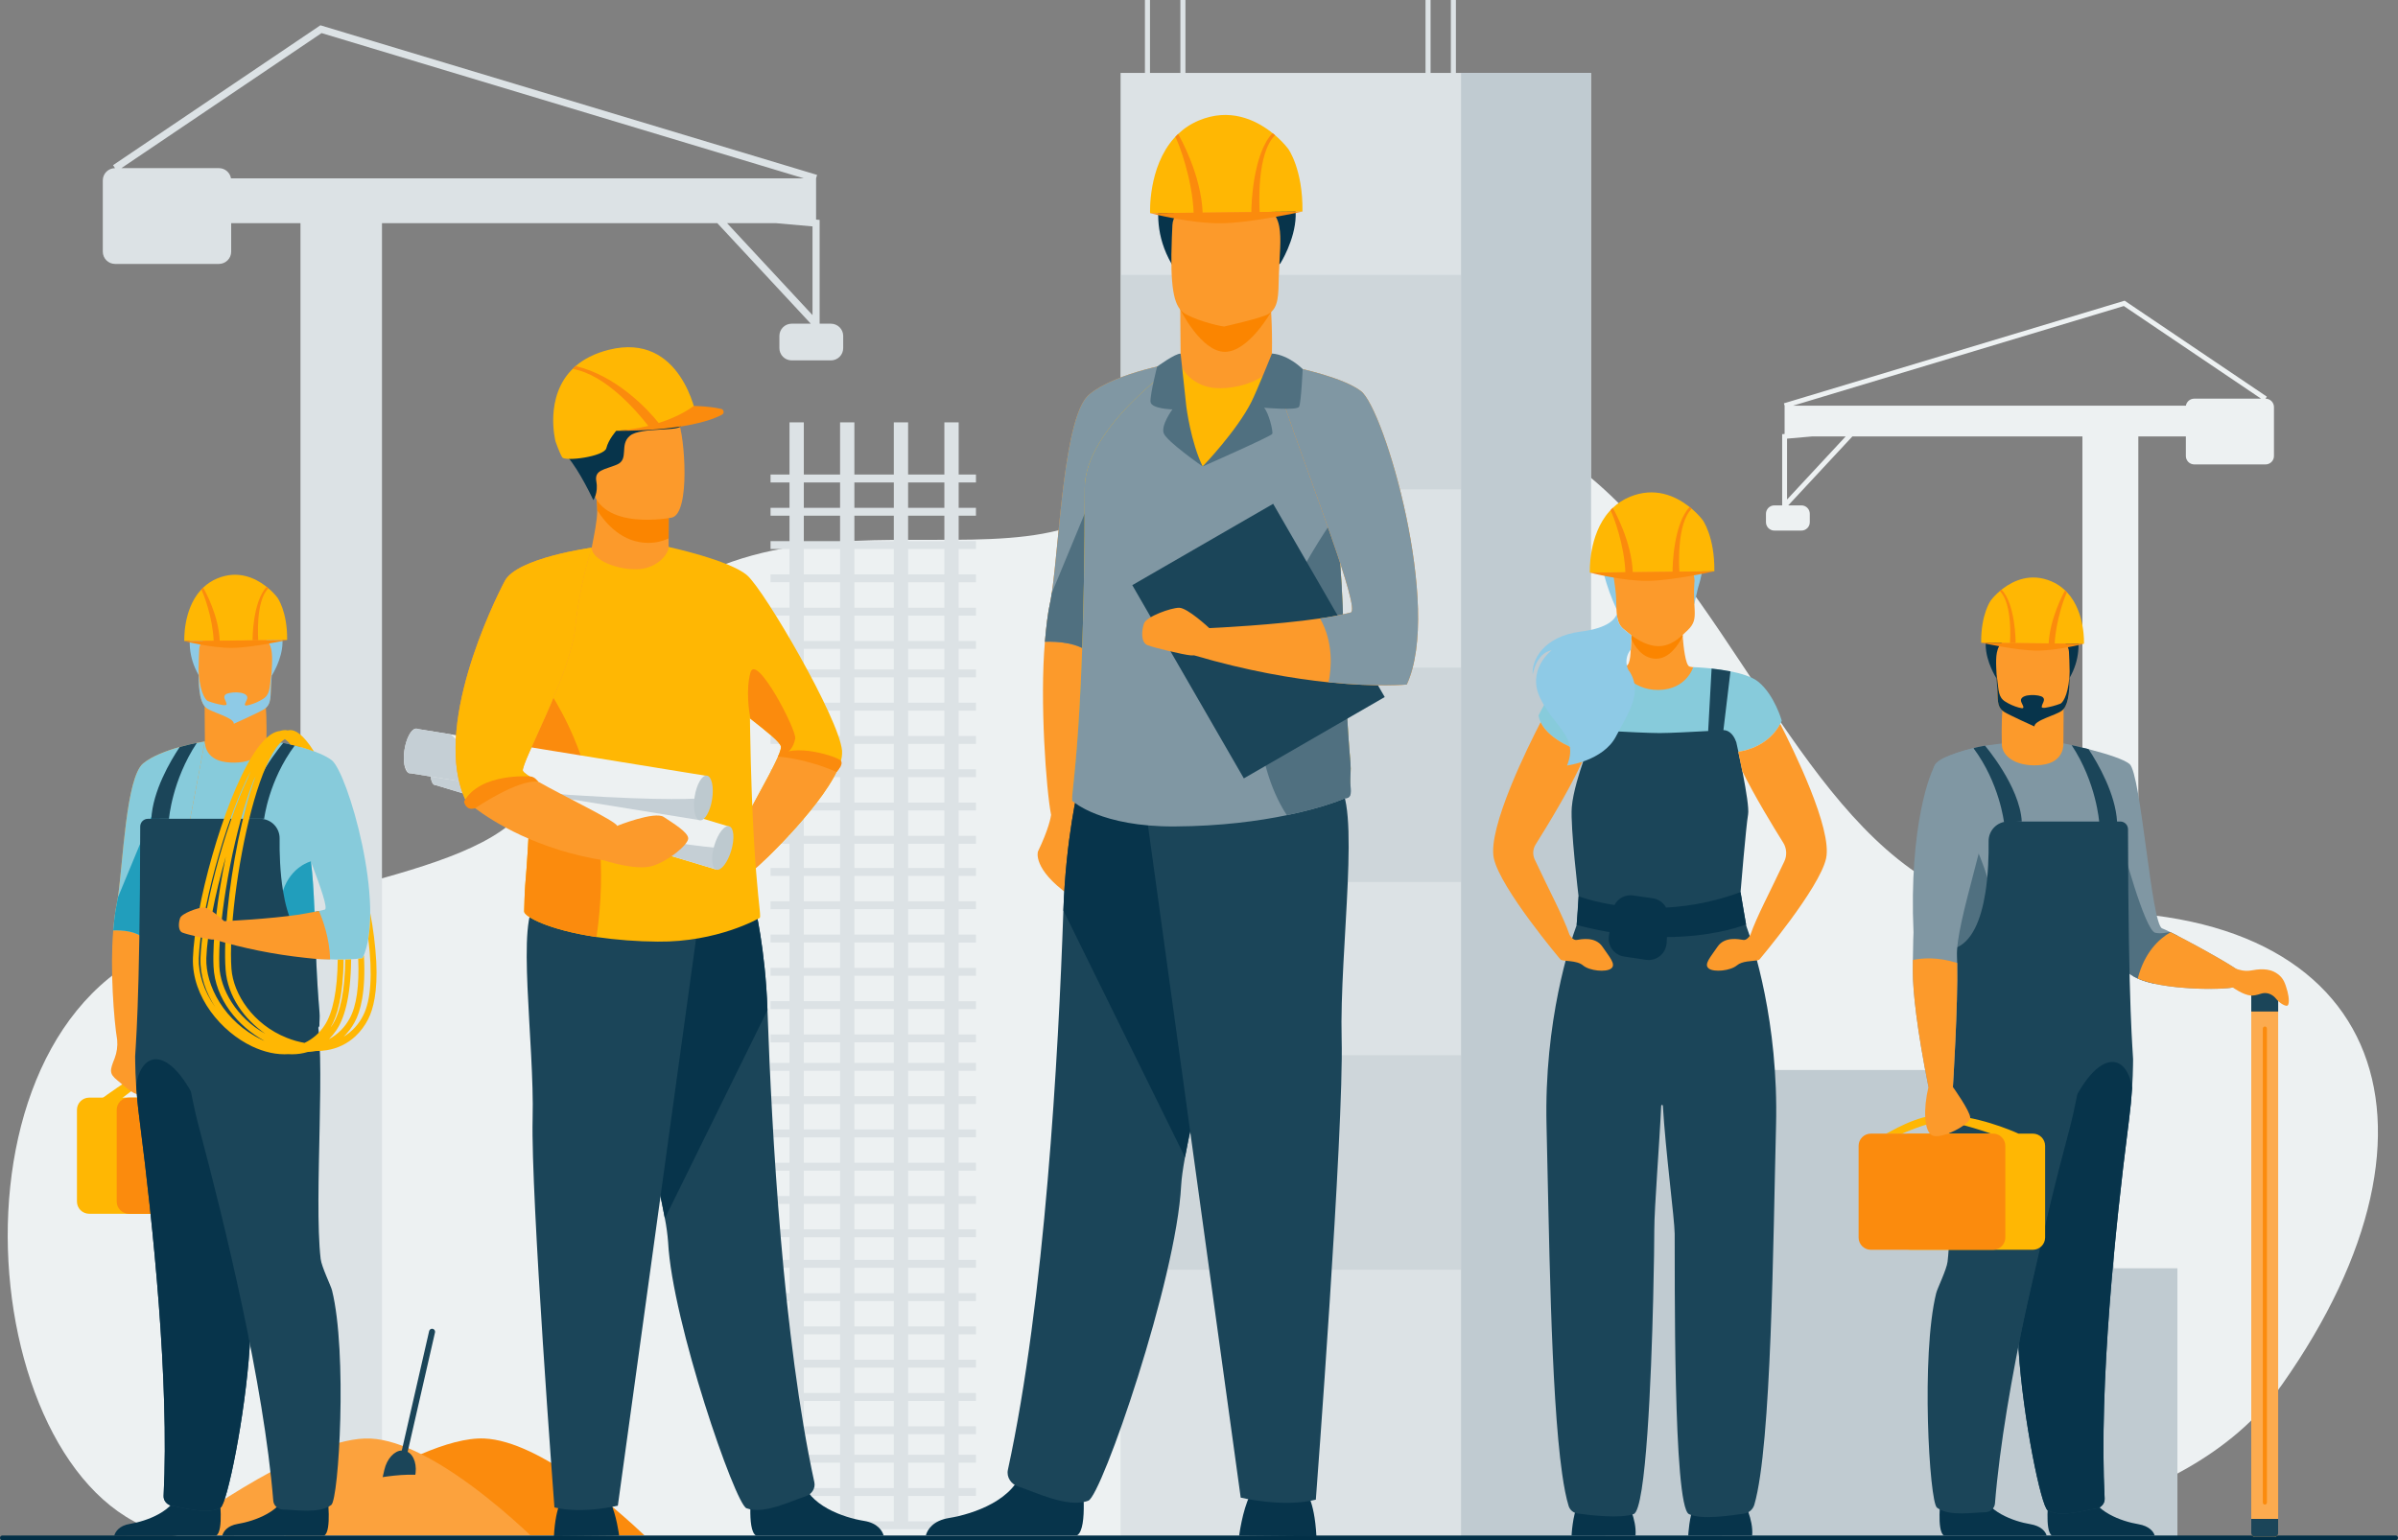 <svg width="772" height="496" viewBox="0 0 772 496" fill="none" xmlns="http://www.w3.org/2000/svg">
<rect x="0" y="0" width="772" height="496" fill="#808080" stroke="none"/>
<g clip-path="url(#clip0_234_20227)">
<path d="M625.622 494.013C625.622 494.013 702.024 492.209 734.671 445.876C793.813 361.966 767.161 288.381 661.867 293.856C544.075 299.984 558.602 39.868 354.642 165.105C310.354 192.3 211.784 135.189 172.405 254.174C163.039 282.47 92.715 284.43 47.264 307.13C-24.029 342.723 -3.908 494.596 63.456 495.197C130.819 495.798 625.622 494.013 625.622 494.013Z" fill="#EDF1F2"/>
<path d="M267.518 104.241H263.872V70.816L262.724 70.714V57.427L263.054 56.33L103.145 8.142L36.389 53.194L37.029 54.147C35.986 54.15 34.986 54.566 34.249 55.304C33.512 56.042 33.096 57.042 33.094 58.086V81.054C33.097 82.097 33.513 83.096 34.25 83.834C34.987 84.572 35.986 84.988 37.029 84.992H70.49C71.533 84.989 72.533 84.573 73.27 83.835C74.008 83.097 74.424 82.097 74.427 81.054V71.859H96.733V494.494H122.974V71.859H230.925L261.02 104.241H254.846C253.802 104.244 252.803 104.66 252.066 105.398C251.329 106.136 250.913 107.136 250.911 108.18V112.115C250.913 113.159 251.327 114.16 252.065 114.899C252.802 115.638 253.802 116.054 254.846 116.057H267.518C268.561 116.054 269.561 115.638 270.299 114.9C271.037 114.162 271.453 113.162 271.456 112.118V108.18C271.453 107.136 271.037 106.136 270.299 105.398C269.561 104.66 268.561 104.244 267.518 104.241ZM103.524 10.656L258.744 57.427H74.367C74.21 56.511 73.735 55.681 73.026 55.081C72.317 54.48 71.418 54.15 70.49 54.147H39.076L103.524 10.656ZM249.691 71.859L261.576 72.912V101.475L234.06 71.859H249.691Z" fill="#DCE2E5"/>
<path d="M207.462 494.424H92.005C97.566 490.32 117.522 476.006 135.59 468.266C143.08 465.064 150.246 462.993 155.93 463.248C173.965 464.066 199.235 486.622 207.462 494.424Z" fill="#FB8B0D"/>
<path d="M170.761 494.424H55.307C63.17 488.619 99.835 462.388 119.238 463.257C124.3 463.486 129.933 465.428 135.599 468.276C150.111 475.57 164.842 488.811 170.761 494.424Z" fill="#FCA23D"/>
<path d="M729.341 128.385L729.78 127.732L683.99 96.83L574.298 129.888L574.527 130.643V139.75L573.739 139.819V162.748H571.229C570.512 162.748 569.824 163.033 569.316 163.54C568.809 164.048 568.524 164.736 568.524 165.454V168.16C568.524 168.877 568.809 169.566 569.316 170.073C569.824 170.581 570.512 170.866 571.229 170.866H579.931C580.648 170.866 581.337 170.581 581.844 170.073C582.351 169.566 582.636 168.877 582.636 168.16V165.454C582.636 164.736 582.351 164.048 581.844 163.54C581.337 163.033 580.648 162.748 579.931 162.748H575.696L596.355 140.54H670.4V430.44H688.402V140.54H703.705V146.854C703.705 147.572 703.99 148.26 704.497 148.768C705.004 149.275 705.692 149.56 706.41 149.56H729.362C730.08 149.56 730.768 149.275 731.275 148.768C731.783 148.26 732.068 147.572 732.068 146.854V131.091C732.068 130.733 731.997 130.38 731.86 130.05C731.722 129.72 731.521 129.421 731.268 129.17C731.014 128.918 730.714 128.719 730.383 128.584C730.052 128.45 729.698 128.382 729.341 128.385ZM683.731 98.552L727.917 128.385H706.374C705.736 128.386 705.12 128.613 704.633 129.025C704.146 129.437 703.821 130.008 703.714 130.636H577.256L683.731 98.552ZM575.314 160.856V141.259L583.466 140.54H594.188L575.314 160.856Z" fill="#EDF1F2"/>
<path d="M512.198 23.485H360.753V494.882H512.198V23.485Z" fill="#DCE2E5"/>
<path opacity="0.5" d="M470.369 88.531H360.753V157.591H470.369V88.531Z" fill="#C0CBD1"/>
<path opacity="0.5" d="M470.369 214.988H360.753V284.048H470.369V214.988Z" fill="#C0CBD1"/>
<path opacity="0.5" d="M470.369 339.816H360.753V408.876H470.369V339.816Z" fill="#C0CBD1"/>
<path d="M700.991 408.431H680.554V344.573H512.198V23.485H470.369V495.149H512.198V494.885H680.554H700.991V408.431Z" fill="#C0CBD1"/>
<path d="M771.243 496H0.757C0.557 496 0.364 495.92 0.222 495.778C0.08 495.636 0 495.443 0 495.242H0C0.001 495.042 0.081 494.849 0.223 494.707C0.365 494.565 0.557 494.485 0.757 494.485H771.243C771.443 494.485 771.635 494.565 771.777 494.707C771.919 494.849 771.999 495.042 772 495.242C772 495.443 771.92 495.636 771.778 495.778C771.636 495.92 771.443 496 771.243 496Z" fill="#023047"/>
<path d="M543.503 494.497C543.503 494.497 543.804 487.972 545.553 484.472C547.303 480.973 561.298 483.378 561.298 483.378C561.298 483.378 564.523 489.217 564.087 494.467L543.503 494.497Z" fill="#07344B"/>
<path d="M505.943 494.497C505.943 494.497 506.243 487.972 507.993 484.472C509.742 480.973 523.737 483.378 523.737 483.378C523.737 483.378 526.962 489.217 526.527 494.467L505.943 494.497Z" fill="#07344B"/>
<path d="M552.572 217.58C550.823 218.849 535 227.108 535 227.108L518.312 215.208C518.312 215.208 523.38 214.471 523.515 214.432C525.018 214.011 524.952 209.97 525.141 205.671C525.171 205.006 525.207 204.339 525.255 203.674L541.595 203.073V203.274C541.595 203.482 541.625 203.698 541.64 203.924L541.673 204.39C541.673 204.552 541.697 204.712 541.709 204.88C542.01 208.659 542.635 213.999 543.84 214.622C544.541 214.976 549.194 214.928 552.572 217.58Z" fill="#FC9A2B"/>
<path d="M541.724 204.889C540.374 207.595 537.375 212.282 532.923 212.126C528.673 211.976 526.25 208.112 525.141 205.671C525.171 205.006 525.207 204.339 525.255 203.674L541.595 203.073V203.274L541.64 203.924L541.673 204.39C541.697 204.561 541.712 204.721 541.724 204.889Z" fill="#FB8500"/>
<path d="M523.313 167.237C523.313 167.237 531.195 159.386 540.492 167.393C540.492 167.393 534.964 166.247 523.313 167.237Z" fill="#1B4559"/>
<path d="M520.389 196.112C518.717 192.504 517.366 188.755 516.352 184.91C515.252 180.613 516.259 164.302 532.653 165.411C535.952 165.62 539.163 166.566 542.049 168.181C545.749 170.285 551.216 175.051 546.591 189.564L545.472 194.435L520.389 196.112Z" fill="#8ECAE6"/>
<path d="M543.32 202.95C539.088 206.997 533.831 212.391 522.499 202.417C520.284 200.466 520.434 197.465 520.305 193.157C520.148 188.046 518.922 184.934 519.49 181.993C520.166 178.475 523.175 176.882 529.409 176.344C540.867 175.348 546.66 177.931 545.89 183.62C544.18 196.335 547.625 198.846 543.32 202.95Z" fill="#FC9A2B"/>
<path d="M533.984 176.148C533.984 176.148 540.774 176.004 542.325 178.277C543.876 180.55 544.093 183.088 544.874 184.369C545.347 185.189 545.573 186.129 545.526 187.075L547.029 176.933L537.835 175.105L533.984 176.148Z" fill="#8ECAE6"/>
<path d="M573.601 232.087C573.601 232.087 570.7 240.638 558.938 242.205C558.62 242.247 558.292 242.283 557.961 242.316H510.07L509.811 242.238C507.954 241.636 496.51 237.728 495.308 230.392C495.308 230.392 501.32 218.034 505.916 216.501C507.594 216.002 509.315 215.654 511.056 215.463C513.048 215.208 515.144 215.037 516.902 214.925C519.307 214.775 521.11 214.736 521.11 214.736C521.11 214.736 524.84 222.301 533.915 222.186C542.989 222.072 545.097 214.847 545.097 214.847C545.097 214.847 547.645 214.919 551.03 215.286C552.897 215.488 555.016 215.776 557.105 216.188C560.646 216.892 564.093 217.956 566.062 219.556C571.304 223.828 573.601 232.087 573.601 232.087Z" fill="#87CBDB"/>
<path d="M562.206 298.222C561.698 295.389 560.937 291.078 560.345 287.287C560.345 287.235 562.119 265.879 562.774 262.274C563.429 258.669 558.971 239.03 558.971 239.03C557.934 236.023 556.176 235.121 554.829 235.121L557.096 216.212C554.992 215.794 552.888 215.505 551.021 215.31L549.936 235.127L549.918 235.413C547.435 235.551 544.339 235.713 541.457 235.846C538.574 235.978 535.902 236.071 534.258 236.071C530.915 236.071 523.247 235.689 518.152 235.41L518.131 235.127L516.902 214.949C515.144 215.06 513.049 215.232 511.056 215.487L513.22 235.127C511.795 235.127 510.154 237.662 509.913 239.069L509.691 245.211C508.615 248.305 506.385 255.175 506.009 259.998C505.519 266.375 508.182 288.561 508.2 288.709C508.104 291.355 507.9 294.722 507.554 298.002C505.552 303.414 497.034 328.649 497.887 362.564C498.696 394.227 499.177 448.326 502.907 474.593C503.508 478.856 504.202 482.386 504.996 484.966C505.193 485.603 505.569 486.17 506.078 486.601C506.587 487.032 507.209 487.309 507.87 487.398C512.144 487.999 521.786 489.085 525.934 487.575C527.921 486.851 529.346 475.81 530.353 461.574C531.318 447.929 531.898 431.345 532.22 418.106C532.478 407.556 532.577 399.131 532.577 396.013C532.577 388.96 534.243 368.262 534.796 356.088C534.796 356.016 534.824 355.947 534.875 355.897C534.926 355.846 534.994 355.817 535.066 355.817C535.138 355.817 535.207 355.846 535.257 355.897C535.308 355.947 535.337 356.016 535.337 356.088C536.172 370.541 539.091 392.469 539.139 397.33C539.247 409.144 538.559 485.035 543.72 487.584C547.667 489.533 556.967 488.059 561.409 487.458C562.195 487.352 562.933 487.019 563.532 486.501C564.132 485.982 564.569 485.301 564.788 484.539C570.339 465.443 570.832 399.089 571.767 362.573C572.642 329.106 564.358 304.115 562.206 298.222Z" fill="#1B4559"/>
<path d="M518.708 311.878C517.07 313.192 511.711 312.642 509.637 310.895C507.563 309.148 503.403 309.692 502.423 309.034C502.354 308.989 483.011 286.06 480.916 276.414C478.812 266.679 492.188 239.886 495.975 232.583C498.78 238.509 508.122 241.708 509.802 242.238L510.058 242.316H510.575C507.425 250.84 497.998 266.186 494.367 271.968C493.923 272.676 493.663 273.484 493.61 274.318C493.558 275.153 493.715 275.987 494.067 276.745C498.732 286.751 503.295 295.191 505.29 301.036C505.687 301.685 506.541 302.84 507.572 302.69C508.994 302.47 513.584 301.487 515.883 304.875C518.182 308.264 520.35 310.567 518.708 311.878Z" fill="#FC9A2B"/>
<path d="M548.151 167.471C547.108 166.142 545.93 164.925 544.634 163.842C544.276 163.541 543.891 163.22 543.479 162.91C539.328 159.75 532.683 156.665 524.669 160.009C522.642 160.847 520.786 162.052 519.195 163.562C518.841 163.899 518.504 164.242 518.188 164.6C511.239 172.309 511.828 184.399 511.828 184.399L551.914 183.972C552.043 172.778 548.151 167.471 548.151 167.471Z" fill="#FFB703"/>
<path d="M540.654 184.092C540.54 182.405 539.773 168.571 544.634 163.839C544.416 163.638 544.188 163.448 543.951 163.271C538.769 168.71 538.436 182.333 538.457 184.113L525.643 184.251C525.264 174.431 519.845 164.654 519.195 163.562C518.935 163.801 518.689 164.054 518.456 164.32C519.397 165.977 522.935 175.445 523.265 184.275L511.822 184.399C511.822 184.399 522.499 187.159 530.539 187.059C538.58 186.96 551.908 183.972 551.908 183.972L540.654 184.092Z" fill="#FB8B0D"/>
<path d="M520.226 237.175C516.123 245.049 504.479 246.525 504.479 246.525C508.251 237.337 500.652 234.442 495.951 225.034C491.25 215.626 499.558 209.399 499.558 209.399C494.418 210.385 493.435 217.273 493.435 217.273C493 212.682 496.826 204.919 508.964 203.386C517.852 202.264 519.995 199.267 520.506 197.742C520.707 199.721 521.185 201.269 522.514 202.436C523.452 203.265 524.353 203.981 525.219 204.609C525.201 204.967 525.183 205.325 525.168 205.68C525.114 206.882 525.081 208.085 525.027 209.174C524.425 209.877 523.997 210.711 523.776 211.61C523.555 212.508 523.546 213.446 523.752 214.348C523.842 214.792 523.983 215.224 524.173 215.635C525.327 217.166 526.053 218.977 526.277 220.881C526.833 226.077 523.313 231.269 520.226 237.175Z" fill="#8ECAE6"/>
<path d="M562.116 297.708L560.342 287.29C552.647 290.151 544.563 291.83 536.365 292.269C535.935 291.473 535.326 290.788 534.584 290.271C533.843 289.753 532.991 289.415 532.096 289.286L525.736 288.366C524.543 288.194 523.326 288.397 522.255 288.949C521.183 289.501 520.31 290.373 519.758 291.445C513.65 290.501 509.538 289.115 508.218 288.637V288.694L507.584 297.84V297.864C511.257 298.841 514.783 299.602 518.149 300.179L517.963 301.451C517.738 302.971 518.125 304.517 519.039 305.752C519.953 306.986 521.32 307.808 522.839 308.036L529.887 309.091C530.682 309.21 531.493 309.163 532.269 308.953C533.044 308.742 533.768 308.372 534.393 307.867C535.018 307.362 535.531 306.732 535.9 306.018C536.269 305.304 536.486 304.52 536.536 303.718L536.656 301.758C550.092 301.688 559.023 298.862 562.116 297.708Z" fill="#07344B"/>
<path d="M587.887 276.415C585.783 286.06 566.45 308.989 566.384 309.034C566.148 309.164 565.89 309.249 565.623 309.283H565.59C563.991 309.56 560.874 309.443 559.167 310.889C557.09 312.636 551.73 313.186 550.089 311.872C548.448 310.558 550.636 308.264 552.933 304.87C555.229 301.475 559.822 302.464 561.241 302.684C562.089 302.813 562.819 302.052 563.27 301.415C563.278 301.402 563.287 301.39 563.297 301.379C563.381 301.256 563.459 301.135 563.522 301.03C565.476 295.317 569.883 287.121 574.436 277.407C574.887 276.45 575.09 275.396 575.027 274.341C574.964 273.285 574.637 272.263 574.076 271.366C571.034 266.505 564.86 256.408 560.889 248.308C560.426 245.966 559.963 243.762 559.606 242.097C568.323 240.692 571.93 235.383 573.111 233.119C577.235 241.134 589.955 266.905 587.887 276.415Z" fill="#FC9A2B"/>
<path d="M718.809 318C715.884 318.676 702.665 318.839 693.38 316.752C691.611 316.381 689.882 315.841 688.216 315.14C686.466 314.368 685.147 313.436 684.476 312.314C683.424 310.567 681.507 304.581 679.249 296.731C673.033 275.11 664.286 239.385 664.286 239.385C664.286 239.385 681.852 242.971 685.571 246.032C689.289 249.093 692.571 297.657 696.067 298.971C696.581 299.163 697.471 299.572 698.61 300.131C698.667 300.158 698.721 300.188 698.778 300.212C699.457 300.549 700.221 300.937 701.048 301.361C708.301 305.089 720.303 311.806 721.547 313.3C723.182 315.267 723.074 317.017 718.809 318Z" fill="#8097A3"/>
<path d="M685.105 267.034C685.102 266.201 685.025 265.37 684.873 264.55C682.613 252.118 664.638 239.385 664.283 239.385V239.631C664.283 241.531 661.278 245.043 656.676 245.344C651.205 245.702 644.451 242.581 644.451 239.427C644.418 239.427 641.376 239.839 640.348 239.953C635.963 240.452 627.21 242.821 623.461 245.665C619.893 248.371 624.934 265.347 628.051 277.377C629.374 282.464 630.348 286.664 630.188 288.525C630.11 289.427 629.287 301.782 628.565 312.952C627.964 322.164 627.417 330.577 627.399 331.103C627.36 332.149 632.563 335.814 641.298 338.583C643.569 339.304 645.877 339.906 648.211 340.387C653.171 341.405 658.222 341.909 663.285 341.891C665.089 341.891 666.799 341.791 668.413 341.632C680.903 340.396 685.177 326.172 685.105 267.034Z" fill="#8097A3"/>
<path d="M644.448 239.288C644.343 234.46 644.421 228.696 645.073 223.825L664.343 226.973C664.343 226.973 664.361 232.857 664.277 239.384C664.277 239.384 664.803 245.44 657.346 246.324C649.888 247.208 644.253 243.964 644.448 239.288Z" fill="#FC9A2B"/>
<path d="M660.574 494.5C658.151 492.996 659.573 481.953 659.573 481.953C659.573 481.953 670.923 472.933 672.45 479.881C673.977 486.83 683.163 489.966 688.381 490.831C691.988 491.433 693.326 493.3 693.665 494.485L660.574 494.5Z" fill="#07344B"/>
<path d="M642.921 304.44C642.921 322.921 633.967 317.942 628.562 312.951C629.29 301.782 629.801 262.22 629.801 262.22C629.801 262.22 642.921 277.969 642.921 304.44Z" fill="#507080"/>
<path d="M701.045 301.361C700.687 303.955 696.593 311.502 693.38 316.752C691.611 316.381 689.882 315.841 688.216 315.14C686.466 314.368 685.147 313.435 684.476 312.314C683.424 310.567 681.507 304.581 679.249 296.73C680.918 287.073 682.508 277.533 682.508 277.533L682.998 271.135C682.998 271.628 690.488 299.737 693.879 300.393C695.923 300.789 697.374 300.308 698.607 300.131C698.664 300.158 698.718 300.188 698.775 300.212C699.455 300.549 700.218 300.937 701.045 301.361Z" fill="#507080"/>
<path d="M625.812 494.5C623.392 492.996 624.814 481.953 624.814 481.953C624.814 481.953 636.161 472.933 637.691 479.881C639.221 486.83 648.401 489.966 653.622 490.831C657.229 491.433 658.545 493.3 658.885 494.485L625.812 494.5Z" fill="#07344B"/>
<path d="M642.617 218.266C642.617 218.266 629.756 197.98 654.454 196.636C654.454 196.636 663.718 197.727 665.816 195.628C665.816 195.628 673 206.555 666.291 218.266C659.582 229.977 642.617 218.266 642.617 218.266Z" fill="#07344B"/>
<path d="M663.775 228.852C661.903 230.325 656.414 231.79 654.827 231.961C654.827 231.961 646.687 230.157 645.208 229.255C642.915 227.866 643.062 225.046 642.945 221.137C642.804 216.507 642.344 212.872 642.855 210.205C643.456 207.012 645.491 205.196 651.157 204.703C661.554 203.801 665.885 206.404 666.069 209.892C666.114 210.827 666.159 211.72 666.189 212.568C666.604 223.446 665.747 227.304 663.775 228.852Z" fill="#FC9A2B"/>
<path d="M666.282 216.134C666.183 222.448 664.479 226.164 663.252 226.636C661.694 227.218 660.084 227.648 658.443 227.923C657.857 227.992 657.295 227.974 657.301 227.641C657.322 226.648 658.648 225.422 657.662 224.544C656.628 223.621 651.073 223.308 650.625 225.322C650.409 226.306 652.2 228.028 650.971 228.08C650.598 228.013 650.234 227.944 649.886 227.851C648.375 227.433 646.933 226.797 645.605 225.963C643.315 224.574 643.465 222.445 642.957 218.563C642.63 216.056 642.63 217.415 642.957 221.14C643.3 225.049 642.63 227.538 645.221 229.258C646.66 230.211 654.959 233.943 654.959 233.943C654.839 231.967 661.918 230.334 663.788 228.858C665.516 227.487 666.39 224.324 666.282 216.134Z" fill="#07344B"/>
<path d="M627.399 331.103C627.36 332.149 632.56 335.814 641.298 338.583C642.001 338.81 642.728 339.026 643.477 339.233C643.482 339.233 643.487 339.236 643.49 339.24C643.493 339.244 643.495 339.249 643.495 339.254C644.31 348.818 646.516 362.33 648.506 375.367C649.023 378.746 649.522 382.096 649.979 385.334C651.181 393.903 652.101 401.714 652.2 407.334V407.394C652.242 409.973 650.069 416.414 649.904 417.893C649.804 418.795 649.72 419.763 649.663 420.77C649.449 425.391 649.51 430.021 649.846 434.634C651.271 456.802 657.127 485.167 659.219 486.373C663.37 488.778 670.941 486.373 674.771 485.807C676.361 485.573 677.632 484.217 677.551 482.611C675.675 445.822 681.065 394.585 685.093 363.088C685.199 362.27 685.299 361.468 685.393 360.682C685.874 356.969 686.193 353.499 686.394 350.372C686.578 347.63 686.665 345.141 686.695 342.982C686.695 342.308 686.713 341.665 686.716 341.058C686.716 339.085 685.156 326.178 685.084 267.04C685.082 266.381 684.82 265.75 684.355 265.284C683.89 264.818 683.259 264.556 682.601 264.553H646.465C645.636 264.554 644.815 264.72 644.051 265.04C643.286 265.361 642.593 265.83 642.01 266.42C641.428 267.01 640.969 267.71 640.659 268.479C640.348 269.248 640.194 270.071 640.204 270.9C640.261 275.41 640.099 281.724 639.119 287.738C637.784 295.949 634.926 303.619 629.028 305.477C629.004 305.537 628.842 305.895 628.583 306.493C628.529 307.978 628.467 309.491 628.397 311.03C628.397 311.331 628.37 311.65 628.355 311.962C628.355 312.146 628.337 312.326 628.328 312.509C628.328 312.81 628.298 313.138 628.283 313.454C628.259 313.971 628.232 314.494 628.205 315.02C628.18 315.435 628.156 315.847 628.135 316.265C628.09 317.065 628.042 317.876 627.991 318.691C627.976 318.956 627.961 319.214 627.94 319.479C627.871 320.537 627.799 321.611 627.718 322.69C627.694 323.021 627.67 323.351 627.642 323.688C627.642 323.848 627.618 324.007 627.606 324.169C627.573 324.593 627.54 325.017 627.504 325.441C627.468 325.865 627.429 326.343 627.39 326.8C627.228 328.457 627.441 329.939 627.399 331.103Z" fill="#1B4559"/>
<path d="M649.858 434.637C651.283 456.805 657.138 485.17 659.231 486.376C663.382 488.781 670.953 486.376 674.783 485.81C676.373 485.576 677.644 484.22 677.563 482.614C675.687 445.825 681.077 394.588 685.105 363.091C685.211 362.273 685.311 361.471 685.405 360.685C685.886 356.972 686.205 353.502 686.406 350.375C684.488 337.889 673.677 337.218 663.863 363.051C665.086 371.623 649.522 429.559 649.858 434.637Z" fill="#07344B"/>
<path d="M626.993 406.293C626.693 408.858 623.687 414.949 623.338 416.402C618.381 436.342 621.12 483.622 623.576 485.513C627.378 488.438 635.187 487.049 639.068 486.995C640.676 486.974 642.115 485.792 642.245 484.196C645.293 446.522 657.923 394.781 666.045 364.344C670.133 349.01 670.713 337.738 670.713 337.738C670.713 337.738 632.752 314.476 628.649 327.185C625.015 338.43 629.281 386.618 626.993 406.293Z" fill="#1B4559"/>
<path d="M665.654 190.965C665.393 190.665 665.116 190.385 664.821 190.108C663.512 188.859 661.984 187.862 660.313 187.168C653.7 184.405 648.205 186.954 644.773 189.573C644.436 189.829 644.117 190.087 643.823 190.34C642.751 191.238 641.777 192.245 640.916 193.346C640.916 193.346 637.7 197.733 637.808 206.979L670.899 207.318C670.899 207.318 671.392 197.333 665.654 190.965Z" fill="#FFB703"/>
<path d="M647.087 207.06L648.891 207.081C648.93 206.555 648.84 194.534 644.358 189.868C644.162 190.012 643.974 190.166 643.796 190.331C648.055 194.441 647.096 206.936 647.087 207.06Z" fill="#FB8B0D"/>
<path d="M661.476 207.219C661.855 199.859 664.671 192.126 665.432 190.752C665.245 190.525 665.044 190.31 664.83 190.108C664.304 191.01 659.985 199.023 659.528 207.198L637.805 206.964C637.805 206.964 648.812 209.435 655.455 209.516C662.098 209.598 670.917 207.319 670.917 207.319L661.476 207.219Z" fill="#FB8B0D"/>
<path d="M639.037 240.139C639.037 240.139 650.225 253.176 650.88 264.55L645.169 264.851C645.169 264.851 643.736 252.184 635.316 240.918C635.316 240.918 636.633 240.599 637.069 240.512C637.676 240.395 639.037 240.139 639.037 240.139Z" fill="#1B4559"/>
<path d="M666.938 239.959C674.951 252.091 675.811 264.797 675.811 264.797L681.564 264.698C681.089 255.756 675.474 245.921 672.375 241.246C672.375 241.261 668.392 240.253 666.938 239.959Z" fill="#1B4559"/>
<path d="M654.442 365.066H649.825C647.676 364.092 636.11 359.08 624.991 359.02C616.969 358.974 607.828 364.97 607.278 365.033C605.883 365.198 611.925 365.252 611.925 365.252C611.925 365.252 620.979 361.244 625.045 361.151C628.923 361.061 637.532 363.881 640.976 365.06H615.084C614.041 365.063 613.042 365.479 612.304 366.217C611.567 366.955 611.152 367.955 611.149 368.999V398.53C611.153 399.573 611.568 400.572 612.305 401.31C613.043 402.047 614.042 402.463 615.084 402.466H654.46C655.503 402.463 656.503 402.048 657.241 401.311C657.979 400.573 658.395 399.573 658.398 398.53V368.999C658.394 367.953 657.975 366.951 657.234 366.214C656.492 365.476 655.488 365.064 654.442 365.066Z" fill="#FFB703"/>
<path d="M641.65 365.066H602.288C600.114 365.066 598.351 366.829 598.351 369.005V398.533C598.351 400.708 600.114 402.472 602.288 402.472H641.65C643.824 402.472 645.587 400.708 645.587 398.533V369.005C645.587 366.829 643.824 365.066 641.65 365.066Z" fill="#FB8B0D"/>
<path d="M630.089 310.119C630.372 323.469 628.71 350.051 628.71 350.051H620.837C617.119 331.346 615.806 319.314 615.806 312.75C615.806 311.457 615.806 310.255 615.824 309.142C615.872 303.538 616.025 300.281 616.025 300.281C614.546 266.324 621.327 248.167 623.458 245.665C625.589 243.164 635.331 240.918 635.331 240.918C635.331 240.918 638.551 250.299 639.861 257.845C641.172 265.392 629.542 297.103 630.02 307.939C630.05 308.616 630.074 309.347 630.089 310.119Z" fill="#8097A3"/>
<path d="M732.272 319.205H725.906C725.601 319.207 725.309 319.329 725.093 319.546C724.878 319.762 724.757 320.055 724.757 320.36V493.784C724.758 494.089 724.879 494.381 725.095 494.596C725.31 494.812 725.601 494.934 725.906 494.936H732.272C732.577 494.935 732.869 494.813 733.084 494.597C733.299 494.381 733.42 494.089 733.42 493.784V320.36C733.42 320.055 733.299 319.762 733.084 319.546C732.869 319.329 732.577 319.207 732.272 319.205Z" fill="#FCAB4F"/>
<path d="M732.272 319.205H725.906C725.601 319.207 725.309 319.329 725.093 319.546C724.878 319.762 724.757 320.055 724.757 320.36V325.733H733.42V320.36C733.42 320.055 733.299 319.762 733.084 319.546C732.869 319.329 732.577 319.207 732.272 319.205Z" fill="#1B4559"/>
<path d="M724.757 493.784C724.758 494.089 724.879 494.381 725.095 494.597C725.31 494.812 725.601 494.934 725.906 494.936H732.272C732.577 494.935 732.869 494.813 733.084 494.597C733.299 494.382 733.42 494.089 733.42 493.784V489.148H724.757V493.784Z" fill="#1B4559"/>
<path d="M729.143 330.571C728.969 330.571 728.803 330.641 728.681 330.763C728.558 330.886 728.489 331.052 728.488 331.226V483.877C728.488 484.051 728.557 484.218 728.68 484.341C728.803 484.464 728.969 484.533 729.143 484.533C729.317 484.533 729.484 484.464 729.606 484.341C729.729 484.218 729.798 484.051 729.798 483.877V331.226C729.797 331.052 729.728 330.886 729.606 330.763C729.483 330.641 729.317 330.571 729.143 330.571Z" fill="#FB8B0D"/>
<path d="M628.71 350.051C628.71 350.051 630.372 323.469 630.089 310.119C623.795 308.09 618.718 308.535 615.824 309.142C615.824 310.254 615.806 311.457 615.806 312.75C615.806 319.314 617.119 331.346 620.837 350.051C619.196 356.939 619.304 364.377 622.148 365.685C624.991 366.993 634.394 362.077 634.285 359.888C634.177 357.7 628.71 350.051 628.71 350.051Z" fill="#FC9A2B"/>
<path d="M736.426 319.307C735.657 316.493 735.089 314.933 733.15 313.568C730.336 311.58 726.994 312.119 724.502 312.554C722.599 312.888 720.594 312.254 719.768 311.929C715.358 308.989 704.285 302.909 698.772 300.203C695.009 302.386 690.386 306.704 688.213 315.131C696.698 318.874 715.265 318.808 718.806 317.991C718.806 317.991 722.082 320.372 724.571 320.591C725.515 320.672 726.705 320.399 727.814 320.026C729.567 319.425 731.442 320.026 732.702 321.581C733.904 323.084 735.491 323.899 736.15 323.899C737.166 323.908 736.91 321.087 736.426 319.307Z" fill="#FC9A2B"/>
<path d="M68.073 353.475H28.712C26.537 353.475 24.774 355.239 24.774 357.414V386.942C24.774 389.118 26.537 390.881 28.712 390.881H68.073C70.248 390.881 72.01 389.118 72.01 386.942V357.414C72.01 355.239 70.248 353.475 68.073 353.475Z" fill="#FFB703"/>
<path d="M80.869 353.475H41.507C39.333 353.475 37.57 355.239 37.57 357.414V386.942C37.57 389.118 39.333 390.881 41.507 390.881H80.869C83.043 390.881 84.806 389.118 84.806 386.942V357.414C84.806 355.239 83.043 353.475 80.869 353.475Z" fill="#FB8B0D"/>
<path d="M32.977 353.638C32.977 353.638 42.325 346.746 43.72 346.912C45.114 347.077 47.327 347.567 47.327 347.567L38.962 353.881L32.977 353.638Z" fill="#FFB703"/>
<path d="M106.767 244.79C103.018 241.958 94.266 239.589 89.88 239.078C88.849 238.961 85.771 238.949 85.738 238.949C85.738 242.103 79.023 244.827 73.549 244.469C68.939 244.168 65.945 240.659 65.945 238.756C65.59 238.756 47.609 251.234 45.355 263.666C45.203 264.486 45.126 265.317 45.123 266.15C45.051 325.288 41.468 334.359 42.602 334.338C42.602 334.338 49.325 339.512 61.803 340.736C63.417 340.898 65.127 340.989 66.931 340.998C71.994 341.016 77.045 340.512 82.005 339.494C84.344 339.015 86.657 338.413 88.933 337.69C97.668 334.921 102.871 331.256 102.832 330.21C102.787 329.043 103 327.564 102.856 325.904C102.312 319.644 102.015 314.178 101.783 308.664C111.263 309.497 116.734 308.559 116.734 308.559C124.495 291.869 111.838 248.624 106.767 244.79ZM104.554 292.927C103.977 293.083 103.352 293.228 102.682 293.372C102.219 293.471 101.735 293.568 101.236 293.673C101.236 293.444 101.221 293.216 101.212 292.993C101.083 289.896 100.938 286.944 100.734 284.139C100.566 281.79 100.355 279.541 100.079 277.398C103.349 286.012 105.631 292.638 104.554 292.927Z" fill="#87CBDB"/>
<path d="M65.945 238.768C65.945 238.768 52.058 240.873 46.079 245.858C40.101 250.843 39.496 282.572 37.504 291.544C37.11 293.306 36.758 296.147 36.455 299.614C35.388 311.788 36.668 328.667 37.726 334.909C37.901 336.909 37.622 338.922 36.911 340.799C35.382 344.63 35.054 345.721 37.786 347.91C40.519 350.099 43.473 353.16 45.55 352.285C47.152 351.611 46.87 340.98 46.656 336.151C49.061 325.838 52.938 306.481 56.594 287.723C61.472 262.713 65.945 238.768 65.945 238.768Z" fill="#FC9A2B"/>
<path d="M65.945 238.771C65.945 238.771 63.366 252.56 59.99 270.155C58.92 275.738 57.769 281.7 56.594 287.722C51.814 297.091 47.714 303.462 46.449 302.263C43.864 299.821 39.325 299.521 36.458 299.611C36.758 296.147 37.113 293.297 37.504 291.544C37.66 290.834 37.804 289.983 37.952 289.015C39.626 277.728 40.572 250.446 46.067 245.858C48.965 243.452 53.714 241.708 57.844 240.551C59.948 239.965 61.902 239.532 63.36 239.237C64.947 238.921 65.945 238.771 65.945 238.771Z" fill="#87CBDB"/>
<path d="M46.449 302.263C43.864 299.821 39.328 299.521 36.455 299.614C36.755 296.147 37.11 293.3 37.504 291.544C37.66 290.834 37.804 289.983 37.952 289.015L52.28 254.421C52.28 254.421 47.714 303.462 46.449 302.263Z" fill="#219EBC"/>
<path d="M85.774 238.428C85.879 233.599 85.798 227.833 85.146 222.962L65.879 226.101C65.879 226.101 65.879 231.982 65.963 238.509H65.942C65.942 238.509 65.419 244.562 72.873 245.449C80.328 246.336 85.966 243.089 85.774 238.428Z" fill="#FC9A2B"/>
<path d="M69.648 494.485C72.071 492.981 70.652 481.857 70.652 481.857C70.652 481.857 59.305 472.837 57.775 479.785C56.245 486.733 47.065 489.869 41.844 490.738C38.237 491.34 37.122 493.342 36.782 494.527L69.648 494.485Z" fill="#07344B"/>
<path d="M102.685 293.387C102.685 293.387 99.075 298.261 98.338 298.261C97.602 298.261 88.497 294.734 91.106 286.836C93.716 278.937 100.094 277.386 100.094 277.386C100.37 279.529 100.581 281.778 100.749 284.127C100.953 286.932 101.098 289.884 101.227 292.981C101.227 293.204 101.227 293.432 101.251 293.661C101.75 293.568 102.234 293.471 102.697 293.36L102.685 293.387Z" fill="#219EBC"/>
<path d="M104.419 494.485C106.842 492.981 105.423 481.857 105.423 481.857C105.423 481.857 94.076 472.837 92.546 479.785C91.016 486.733 81.837 489.869 76.615 490.738C73.008 491.34 71.893 493.342 71.554 494.527L104.419 494.485Z" fill="#07344B"/>
<path d="M87.608 217.382C87.608 217.382 100.47 197.093 75.771 195.752C75.771 195.752 66.507 196.843 64.412 194.745C64.412 194.745 57.225 205.668 63.934 217.382C70.643 229.096 87.608 217.382 87.608 217.382Z" fill="#8ECAE6"/>
<path d="M66.45 227.98C68.322 229.454 73.811 230.915 75.398 231.086C75.398 231.086 83.538 229.282 85.017 228.38C87.307 226.991 87.16 224.171 87.277 220.262C87.418 215.635 87.878 212 87.367 209.33C86.766 206.14 84.731 204.324 79.065 203.831C68.668 202.929 64.337 205.532 64.153 209.017C64.108 209.955 64.063 210.848 64.033 211.693C63.621 222.571 64.481 226.429 66.45 227.98Z" fill="#FC9A2B"/>
<path d="M63.943 215.277C64.042 221.576 65.746 225.307 66.973 225.776C68.535 226.361 70.151 226.793 71.797 227.066C72.383 227.135 72.942 227.114 72.936 226.784C72.918 225.788 71.59 224.565 72.576 223.684C73.609 222.761 79.164 222.451 79.612 224.465C79.829 225.446 78.04 227.171 79.266 227.22C79.639 227.156 80.003 227.084 80.352 226.994C81.862 226.574 83.303 225.938 84.632 225.106C86.922 223.717 86.772 221.585 87.28 217.706C87.608 215.196 87.608 216.558 87.28 220.28C86.937 224.189 87.608 226.678 85.02 228.398C83.577 229.354 75.278 233.083 75.278 233.083C75.398 231.107 68.322 229.475 66.45 228.001C64.712 226.612 63.838 223.452 63.943 215.277Z" fill="#8ECAE6"/>
<path d="M102.829 330.231C102.868 331.277 97.665 334.942 88.93 337.711C88.227 337.937 87.496 338.15 86.748 338.361C86.743 338.361 86.738 338.364 86.735 338.368C86.732 338.372 86.73 338.377 86.73 338.382C85.915 347.946 83.709 361.455 81.719 374.495C81.205 377.874 80.706 381.221 80.246 384.459C79.044 393.031 78.124 400.839 78.025 406.462V406.519C77.983 409.098 80.156 415.539 80.322 417.021C80.424 417.923 80.505 418.891 80.565 419.898C80.777 424.519 80.716 429.148 80.382 433.762C78.954 455.93 73.099 484.292 71.01 485.501C66.856 487.906 59.287 485.501 55.457 484.935C53.864 484.701 52.593 483.345 52.674 481.739C54.55 444.95 49.16 393.713 45.132 362.215C45.027 361.395 44.922 360.592 44.832 359.81C44.348 356.094 44.029 352.627 43.831 349.5C43.648 346.755 43.557 344.266 43.53 342.107C43.53 341.433 43.523 340.793 43.509 340.186C43.509 338.213 45.069 325.303 45.141 266.165C45.144 265.506 45.407 264.875 45.872 264.41C46.338 263.945 46.969 263.683 47.627 263.681H83.76C84.59 263.681 85.411 263.847 86.177 264.167C86.942 264.488 87.636 264.957 88.219 265.548C88.801 266.139 89.261 266.84 89.57 267.61C89.879 268.38 90.033 269.204 90.021 270.034C89.964 274.544 90.13 280.858 91.106 286.857C92.441 295.068 95.3 302.741 101.197 304.596C101.202 304.594 101.207 304.594 101.212 304.596C101.239 304.653 101.398 305.014 101.657 305.612C101.715 307.097 101.777 308.61 101.843 310.149C101.858 310.45 101.87 310.768 101.885 311.081L101.912 311.628L101.957 312.569C101.982 313.09 102.009 313.61 102.039 314.139C102.06 314.551 102.084 314.966 102.108 315.384C102.15 316.185 102.198 316.994 102.252 317.81C102.252 318.072 102.279 318.333 102.3 318.598C102.369 319.653 102.441 320.727 102.523 321.806C102.547 322.14 102.574 322.47 102.598 322.804L102.634 323.288C102.667 323.709 102.7 324.133 102.736 324.56C102.772 324.987 102.811 325.462 102.85 325.919C102.997 327.585 102.799 329.064 102.829 330.231Z" fill="#1B4559"/>
<path d="M80.382 433.765C78.954 455.933 73.099 484.295 71.01 485.504C66.856 487.909 59.287 485.504 55.457 484.938C53.864 484.704 52.593 483.348 52.674 481.742C54.55 444.953 49.16 393.716 45.132 362.218C45.027 361.398 44.922 360.595 44.832 359.813C44.348 356.097 44.029 352.63 43.831 349.503C45.746 337.014 56.557 336.346 66.374 362.179C70.556 372.177 80.706 428.684 80.382 433.765Z" fill="#07344B"/>
<path d="M103.232 405.421C103.533 407.983 106.538 414.078 106.89 415.527C111.847 435.47 109.108 482.75 106.65 484.641C102.847 487.566 95.038 486.174 91.157 486.123C89.549 486.099 88.11 484.921 87.98 483.321C84.933 445.651 72.302 393.909 64.18 363.472C60.092 348.138 59.512 336.866 59.512 336.866C59.512 336.866 97.473 313.604 101.594 326.31C105.204 337.558 100.944 385.755 103.232 405.421Z" fill="#1B4559"/>
<path d="M89.321 192.459C88.461 191.357 87.487 190.35 86.414 189.453C86.114 189.197 85.813 188.942 85.465 188.686C82.035 186.073 76.543 183.527 69.927 186.281C68.257 186.977 66.729 187.974 65.419 189.221C65.118 189.498 64.848 189.784 64.586 190.078C58.848 196.446 59.335 206.434 59.335 206.434L92.444 206.08C92.537 196.846 89.321 192.459 89.321 192.459Z" fill="#FFB703"/>
<path d="M83.138 206.188C83.138 206.065 82.158 193.56 86.414 189.459C86.236 189.292 86.049 189.137 85.852 188.993C81.371 193.659 81.28 205.68 81.32 206.209L83.138 206.188Z" fill="#FB8B0D"/>
<path d="M70.73 206.323C70.429 198.205 65.942 190.135 65.404 189.233C65.19 189.43 64.989 189.639 64.802 189.862C65.578 191.227 68.5 199.047 68.779 206.344L59.329 206.447C59.329 206.447 68.148 208.726 74.788 208.644C81.428 208.563 92.438 206.092 92.438 206.092L70.73 206.323Z" fill="#FB8B0D"/>
<path d="M91.181 239.264C91.181 239.264 79.994 252.301 79.354 263.684H85.041C85.041 263.684 86.49 251.321 94.909 240.055L91.181 239.264Z" fill="#1B4559"/>
<path d="M63.372 239.237C55.358 251.357 54.405 263.684 54.405 263.684H48.721C49.193 254.742 54.754 245.22 57.853 240.56C59.966 239.965 61.92 239.532 63.372 239.237Z" fill="#1B4559"/>
<path d="M121.135 309.686C120.835 304.444 120.188 299.229 119.199 294.072C119.22 296.842 119.01 299.609 118.571 302.344C119.977 313.559 119.433 322.131 116.935 326.983C115.532 329.82 113.353 332.201 110.65 333.848C112.025 332.495 113.196 330.95 114.125 329.259C116.046 325.817 117.813 319.41 117.158 307.59C117.026 307.927 116.887 308.252 116.74 308.568C116.74 308.568 116.253 308.652 115.315 308.748C115.7 317.389 114.777 324.007 112.571 327.967C111.056 330.798 108.74 333.12 105.913 334.641C106.79 333.766 107.583 332.81 108.279 331.785C110.557 328.436 112.935 321.863 113.037 308.934C112.47 308.966 111.84 308.993 111.146 309.013C111.041 318.935 109.58 326.292 106.83 330.321C106.704 330.507 106.571 330.694 106.436 330.874C108.522 327.293 110.518 320.802 110.62 309.022C110.019 309.022 109.397 309.022 108.727 309.022C108.627 318.92 107.161 326.286 104.413 330.312C102.841 332.705 100.641 334.619 98.053 335.844C97.295 335.715 96.52 335.543 95.741 335.336C95.636 335.312 95.531 335.285 95.441 335.252H95.408L95.107 335.165C94.157 334.888 93.236 334.572 92.342 334.217C81.404 329.873 75.127 320.086 74.517 312.046C74.085 306.334 74.547 297.828 75.702 288.576C77.974 270.344 82.916 249.207 88.945 240.806C89.047 240.665 89.144 240.527 89.246 240.395C89.372 240.229 89.498 240.067 89.628 239.916C89.85 239.649 90.069 239.399 90.295 239.171C90.714 238.732 91.185 238.346 91.699 238.022C91.844 238.113 91.982 238.213 92.113 238.323C92.637 238.742 93.105 239.224 93.508 239.76V239.775C94.136 239.91 94.789 240.076 95.456 240.235C95.756 240.319 96.084 240.401 96.403 240.494C96.423 240.491 96.443 240.491 96.463 240.494C96.538 240.509 96.613 240.533 96.685 240.554C97.076 240.662 97.467 240.776 97.861 240.894L98.531 241.101L99.318 241.357L100.172 241.657C100.473 241.763 100.773 241.871 101.074 241.982L101.056 241.955C97.506 236.324 94.984 235.028 93.352 235.121C93.094 235.133 92.837 235.167 92.585 235.223C92.318 235.151 92.042 235.113 91.765 235.112C91.203 235.117 90.645 235.219 90.118 235.412C88.434 235.575 86.664 236.639 84.83 238.597C84.704 238.726 84.581 238.864 84.454 239.005C83.329 240.306 82.307 241.693 81.401 243.155L81.383 243.182C71.689 258.516 62.65 292.551 62.112 308.486C61.688 321.096 71.394 332.371 81.202 336.99C82.132 337.429 83.084 337.819 84.055 338.159C84.588 338.346 85.115 338.512 85.636 338.658H85.669C87.587 339.212 89.573 339.499 91.569 339.512C91.975 339.512 92.375 339.512 92.772 339.473C93.18 339.5 93.586 339.512 93.989 339.512C95.72 339.519 97.442 339.268 99.099 338.766C99.354 338.766 99.61 338.736 99.862 338.718C100.115 338.7 100.295 338.679 100.506 338.652C100.92 338.604 101.332 338.541 101.738 338.466C102.898 338.475 104.056 338.386 105.201 338.198C108.647 337.66 111.854 336.102 114.408 333.724C116.087 332.143 117.479 330.281 118.52 328.222C120.158 325.02 121.606 319.434 121.135 309.686ZM64.006 308.556C64.481 294.451 72.191 264.496 80.715 248.323C80.415 249.039 80.114 249.778 79.814 250.539C71.758 267.605 64.992 294.737 64.532 308.462C64.337 314.199 66.239 319.656 69.296 324.338C65.614 319.181 63.832 313.399 63.997 308.568L64.006 308.556ZM84.304 334.822C72.173 329.109 66.125 317.284 66.423 308.556C66.681 300.807 69.128 288.27 72.693 275.864C69.912 289.274 68.361 302.876 68.743 311.231C69.224 321.812 76.739 330.609 85.131 335.192C84.845 335.089 84.575 334.966 84.295 334.834L84.304 334.822ZM70.619 311.105C70.066 299.006 73.889 274.646 79.543 257.172C80.177 255.217 80.832 253.347 81.509 251.588C81.761 251.053 82.014 250.533 82.266 250.019C77.914 261.943 74.644 278.985 73.225 293.297C72.497 300.696 72.266 307.365 72.624 312.239C73.285 320.958 78.725 328.264 85.41 332.903C76.089 327.747 70.937 318.577 70.61 311.117L70.619 311.105Z" fill="#FFB703"/>
<path d="M102.685 293.387C102.384 293.432 96.562 294.494 96.243 294.539C86.562 295.958 73.534 296.583 72.179 296.643C72.052 296.526 67.43 292.22 65.629 292.22C63.829 292.22 58.535 294.139 57.997 295.615C57.459 297.091 57.246 299.749 58.749 300.341C60.252 300.934 66.489 302.407 68.1 302.557C68.358 302.58 68.617 302.58 68.875 302.557C78.419 305.4 88.203 307.364 98.104 308.426C98.789 308.496 102.751 309.028 106.271 308.977C106.148 302.284 103.896 296.105 102.685 293.387Z" fill="#FC9A2B"/>
<path d="M314.198 155.363V152.82H308.632V136.024H304.024V152.82H292.352V136.024H287.744V152.82H275.057V136.024H270.449V152.82H258.777V136.024H254.169V152.82H248.064V155.363H254.169V163.538H248.064V166.082H254.169V174.257H248.064V176.792H254.169V184.967H248.064V187.51H254.169V195.686H248.064V198.229H254.169V206.407H248.064V208.963H254.169V215.578H248.064V218.121H254.169V226.296H248.064V228.843H254.169V237.018H248.064V239.562H254.169V247.749H248.064V250.293H254.169V258.471H248.064V261.014H254.169V269.189H248.064V271.733H254.169V279.535H248.064V282.082H254.169V290.257H248.064V292.801H254.169V300.967H248.064V303.511H254.169V311.689H248.064V314.232H254.169V322.407H248.064V324.951H254.169V333.138H248.064V335.685H254.169V342.299H248.064V344.843H254.169V353.018H248.064V355.562H254.169V363.74H248.064V366.284H254.169V374.459H248.064V377.002H254.169V385.153H248.064V387.7H254.169V395.875H248.064V398.419H254.169V405.713H248.064V408.257H254.169V416.432H248.064V418.978H254.169V427.153H248.064V429.697H254.169V437.872H248.064V440.416H254.169V448.594H248.064V451.138H254.169V459.313H248.064V461.856H254.169V468.471H248.064V471.018H254.169V479.193H248.064V481.736H254.169V489.912H248.064V492.455H314.192V489.912H308.626V481.736H314.192V479.193H308.626V471.018H314.192V468.471H308.626V461.856H314.192V459.313H308.626V451.138H314.192V448.594H308.626V440.416H314.192V437.872H308.626V429.697H314.192V427.153H308.626V418.978H314.192V416.432H308.626V408.257H314.192V405.713H308.626V398.419H314.192V395.875H308.626V387.709H314.192V385.153H308.626V376.978H314.192V374.435H308.626V366.26H314.192V363.716H308.626V355.538H314.192V352.994H308.626V344.819H314.192V342.275H308.626V335.661H314.192V333.138H308.626V324.963H314.192V322.419H308.626V314.244H314.192V311.701H308.626V303.523H314.192V300.967H308.626V292.789H314.192V290.245H308.626V282.07H314.192V279.523H308.626V271.721H314.192V269.177H308.626V261.002H314.192V258.459H308.626V250.281H314.192V247.749H308.626V239.562H314.192V237.018H308.626V228.843H314.192V226.296H308.626V218.121H314.192V215.578H308.626V208.963H314.192V206.419H308.626V198.241H314.192V195.698H308.626V187.523H314.192V184.979H308.626V176.792H314.192V174.245H308.626V166.082H314.192V163.538H308.626V155.363H314.198ZM287.747 155.363V163.538H275.057V155.363H287.747ZM275.057 479.202V471.027H287.744V479.202H275.057ZM287.744 481.745V489.921H275.057V481.745H287.744ZM275.057 468.48V461.865H287.744V468.48H275.057ZM275.057 459.322V451.147H287.744V459.322H275.057ZM275.057 448.603V440.425H287.744V448.594L275.057 448.603ZM275.057 437.881V429.706H287.744V437.881H275.057ZM275.057 427.162V418.987H287.744V427.162H275.057ZM275.057 416.441V408.266H287.744V416.441H275.057ZM275.057 405.722V398.428H287.744V405.722H275.057ZM275.057 395.884V387.709H287.744V395.884H275.057ZM275.057 385.162V376.987H287.744V385.153L275.057 385.162ZM275.057 374.444V366.269H287.744V374.444H275.057ZM275.057 363.725V355.547H287.744V363.725H275.057ZM275.057 353.003V344.828H287.744V353.003H275.057ZM275.057 342.284V335.67H287.744V342.284H275.057ZM275.057 333.123V324.948H287.744V333.138L275.057 333.123ZM275.057 322.404V314.229H287.744V322.404H275.057ZM275.057 311.686V303.508H287.744V311.686H275.057ZM275.057 300.964V292.789H287.744V300.967L275.057 300.964ZM275.057 290.245V282.07H287.744V290.245H275.057ZM275.057 279.523V271.721H287.744V279.523H275.057ZM275.057 269.177V261.002H287.744V269.177H275.057ZM275.057 258.459V250.281H287.744V258.459H275.057ZM275.057 247.737V239.562H287.744V247.749L275.057 247.737ZM275.057 237.018V228.843H287.744V237.018H275.057ZM275.057 226.296V218.121H287.744V226.296H275.057ZM275.057 215.578V208.963H287.744V215.578H275.057ZM275.057 206.419V198.241H287.744V206.419H275.057ZM275.057 195.698V187.523H287.744V195.698H275.057ZM275.057 184.979V176.792H287.744V184.967L275.057 184.979ZM275.057 174.257V166.082H287.744V174.257H275.057ZM258.777 155.363H270.449V163.538H258.777V155.363ZM258.777 166.082H270.449V174.257H258.777V166.082ZM258.777 176.804H270.449V184.979H258.777V176.804ZM258.777 187.523H270.449V195.698H258.777V187.523ZM258.777 198.241H270.449V206.419H258.777V198.241ZM258.777 208.963H270.449V215.578H258.777V208.963ZM258.777 218.121H270.449V226.296H258.777V218.121ZM258.777 228.843H270.449V237.018H258.777V228.843ZM258.777 239.562H270.449V247.749H258.777V239.562ZM258.777 250.281H270.449V258.459H258.777V250.281ZM258.777 261.002H270.449V269.177H258.777V261.002ZM258.777 271.721H270.449V279.523H258.777V271.721ZM258.777 282.07H270.449V290.245H258.777V282.07ZM258.777 292.789H270.449V300.967H258.777V292.789ZM258.777 303.508H270.449V311.686H258.777V303.508ZM258.777 314.229H270.449V322.404H258.777V314.229ZM258.777 324.948H270.449V333.138H258.777V324.948ZM258.777 335.67H270.449V342.284H258.777V335.67ZM258.777 344.828H270.449V353.003H258.777V344.828ZM258.777 355.547H270.449V363.725H258.777V355.547ZM258.777 366.269H270.449V374.444H258.777V366.269ZM258.777 376.987H270.449V385.153H258.777V376.987ZM258.777 387.709H270.449V395.884H258.777V387.709ZM258.777 398.428H270.449V405.722H258.777V398.428ZM258.777 408.266H270.449V416.441H258.777V408.266ZM258.777 418.987H270.449V427.162H258.777V418.987ZM258.777 429.706H270.449V437.881H258.777V429.706ZM258.777 440.425H270.449V448.594H258.777V440.425ZM258.777 451.147H270.449V459.322H258.777V451.147ZM258.777 461.865H270.449V468.48H258.777V461.865ZM258.777 471.027H270.449V479.202H258.777V471.027ZM258.777 481.745H270.449V489.921H258.777V481.745ZM304.024 489.921H292.352V481.745H304.024V489.921ZM304.024 479.202H292.352V471.027H304.024V479.202ZM304.024 468.48H292.352V461.865H304.024V468.48ZM304.024 459.322H292.352V451.147H304.024V459.322ZM304.024 448.603H292.352V440.425H304.024V448.603ZM304.024 437.881H292.352V429.706H304.024V437.881ZM304.024 427.162H292.352V418.987H304.024V427.162ZM304.024 416.441H292.352V408.266H304.024V416.441ZM304.024 405.722H292.352V398.428H304.024V405.722ZM304.024 395.884H292.352V387.709H304.024V395.884ZM304.024 385.162H292.352V376.987H304.024V385.162ZM304.024 374.444H292.352V366.269H304.024V374.444ZM304.024 363.725H292.352V355.547H304.024V363.725ZM304.024 353.003H292.352V344.828H304.024V353.003ZM304.024 342.284H292.352V335.67H304.024V342.284ZM304.024 333.123H292.352V324.948H304.024V333.123ZM304.024 322.404H292.352V314.229H304.024V322.404ZM304.024 311.686H292.352V303.508H304.024V311.686ZM304.024 300.964H292.352V292.789H304.024V300.964ZM304.024 290.245H292.352V282.07H304.024V290.245ZM304.024 279.523H292.352V271.721H304.024V279.523ZM304.024 269.177H292.352V261.002H304.024V269.177ZM304.024 258.459H292.352V250.281H304.024V258.459ZM304.024 247.737H292.352V239.562H304.024V247.737ZM304.024 237.018H292.352V228.843H304.024V237.018ZM304.024 226.296H292.352V218.121H304.024V226.296ZM304.024 215.578H292.352V208.963H304.024V215.578ZM304.024 206.419H292.352V198.241H304.024V206.419ZM304.024 195.698H292.352V187.523H304.024V195.698ZM304.024 184.979H292.352V176.792H304.024V184.979ZM304.024 174.257H292.352V166.082H304.024V174.257ZM304.024 163.538H292.352V155.363H304.024V163.538Z" fill="#DCE2E5"/>
<path d="M370.221 0H368.592V29.032H370.221V0Z" fill="#DCE2E5"/>
<path d="M460.555 0H458.926V29.032H460.555V0Z" fill="#DCE2E5"/>
<path d="M381.634 0H380.005V29.032H381.634V0Z" fill="#DCE2E5"/>
<path d="M468.707 0H467.078V29.032H468.707V0Z" fill="#DCE2E5"/>
<path d="M139.317 427.929C139.066 427.872 138.803 427.917 138.585 428.053C138.367 428.19 138.212 428.406 138.154 428.657L129.353 467.106C126.975 467.178 124.558 469.752 123.738 473.339L122.899 477.001C122.85 477.199 122.811 477.4 122.785 477.602L132.557 479.863C132.643 479.671 132.707 479.469 132.746 479.262L133.585 475.597C134.402 472.022 133.353 468.657 131.237 467.548L140.041 429.093C140.098 428.842 140.054 428.58 139.918 428.362C139.783 428.144 139.566 427.988 139.317 427.929Z" fill="#1B4559"/>
<path d="M113.737 477.557C113.737 477.557 134.039 472.298 140.519 476.58C147 480.861 137.213 485.386 137.213 485.386L113.737 477.557Z" fill="#FCA23D"/>
<path d="M270.506 245.692C266.616 257.572 245.476 278.116 242.552 280.158C242.552 280.158 237.631 271.956 238.617 267.361C239.42 263.612 247.653 250.242 250.472 243.675C250.619 243.332 250.752 243.007 250.866 242.707C251.254 241.7 251.467 240.903 251.41 240.455C251.269 239.027 246.784 235.557 241.572 231.435C234.797 226.08 226.795 219.64 225.494 215.199C223.2 207.321 215.244 176.142 215.244 176.142C215.244 176.142 235.007 180.4 240.586 185.328C246.165 190.256 270.109 231.266 271.092 241.766C271.164 243.101 270.965 244.437 270.506 245.692Z" fill="#FFB703"/>
<path d="M270.506 245.692C266.616 257.572 245.476 278.116 242.552 280.158C242.552 280.158 237.631 271.956 238.617 267.361C239.462 263.417 248.536 248.828 250.866 242.707C254.38 242.097 262.628 241.348 270.506 245.692Z" fill="#FC9A2B"/>
<path d="M215.25 173.391V175.814C215.25 175.814 215.908 183.385 206.587 184.492C197.266 185.598 190.244 182.219 190.497 176.374C191.336 171.849 192.213 168.063 192.276 164.32C192.297 162.801 192.187 161.283 191.946 159.783L210.011 159.422L215.331 160.294L215.25 173.391Z" fill="#FC9A2B"/>
<path d="M215.319 160.294L215.25 173.391C213.212 174.344 210.989 174.835 208.739 174.828C200.437 174.828 195.069 168.74 192.264 164.305C192.285 162.786 192.175 161.268 191.934 159.768L209.999 159.407L215.319 160.294Z" fill="#FB8500"/>
<path d="M199.328 494.506C199.328 494.506 198.45 487.675 196.421 483.613C194.392 479.551 181.467 482.136 181.467 482.136C181.467 482.136 178.882 484.352 178.329 494.692L199.328 494.506Z" fill="#07344B"/>
<path d="M243.354 494.485C240.318 492.633 242.047 478.802 242.047 478.802C242.047 478.802 256.195 467.479 258.14 476.147C260.085 484.815 271.582 488.709 278.126 489.77C282.634 490.504 284.041 493.005 284.474 494.485H243.354Z" fill="#07344B"/>
<path d="M214.048 392.369C214.544 394.895 214.891 397.449 215.088 400.015C216.401 425.677 236.681 484.352 240.309 485.705C245.921 487.81 254.761 483.321 259.384 481.848C261.302 481.246 262.595 479.301 262.168 477.338C252.125 431.155 248.434 364.66 247.079 325.285C246.399 305.441 242.997 291.755 242.997 291.755C242.997 291.755 193.545 278.555 193.253 295.254C192.992 310.029 209.638 367.982 214.048 392.369Z" fill="#1B4559"/>
<path d="M214.048 392.369L247.079 325.285C246.399 305.441 242.997 291.755 242.997 291.755C242.997 291.755 193.545 278.555 193.253 295.254C192.992 310.029 209.638 367.982 214.048 392.369Z" fill="#07344B"/>
<path d="M225.052 295.311L198.901 484.881C198.901 484.881 187.419 487.651 178.489 485.435C178.489 485.435 170.833 384.612 171.47 360.237C172.107 335.862 165.975 295.017 172.871 290.513C179.766 286.009 225.052 295.311 225.052 295.311Z" fill="#1B4559"/>
<path d="M244.433 295.663C244.433 295.663 231.073 303.456 211.718 303.234C205.132 303.188 198.557 302.694 192.039 301.755C176.517 299.451 168.684 295.119 168.744 293.504C168.798 292.046 168.9 287.205 169.083 285.125C171.548 256.67 170.286 234.538 173.592 217.914C173.631 217.712 173.673 217.511 173.715 217.312C178.107 196.173 184.993 184.029 188.411 179.05C189.661 177.246 190.443 176.371 190.485 176.371C190.485 180.315 198.88 183.722 205.727 183.286C211.496 182.91 215.238 178.523 215.238 176.148C215.71 176.148 241.25 193.906 241.274 210.406C241.367 284.346 245.849 295.687 244.433 295.663Z" fill="#FFB703"/>
<path d="M192.072 301.514L192.036 301.755C176.514 299.451 168.681 295.119 168.741 293.504C168.795 292.046 168.897 287.205 169.08 285.125C171.545 256.67 170.283 234.538 173.589 217.914C181.741 228.807 198.492 257.337 192.072 301.514Z" fill="#FB8B0D"/>
<path d="M234.595 266.141L232.509 273.086L230.435 279.974L140.39 252.881C140.265 252.889 140.14 252.875 140.02 252.839C139.895 252.802 139.777 252.744 139.672 252.668C138.535 251.865 138.331 248.922 139.203 245.605C139.248 245.422 139.302 245.235 139.356 245.049C140.408 241.483 142.326 238.846 143.796 238.822C143.913 238.819 144.031 238.834 144.144 238.867C144.263 238.904 144.376 238.958 144.478 239.03L234.595 266.141Z" fill="#EDF1F2"/>
<path d="M232.509 273.086L230.435 279.974L140.39 252.881C140.265 252.889 140.14 252.875 140.02 252.839C139.895 252.802 139.777 252.744 139.672 252.668C138.535 251.865 138.331 248.922 139.203 245.605C142.882 248.368 160.463 260.59 190.467 266.535C221.484 272.68 231.082 273.065 232.509 273.086Z" fill="#C5CFD5"/>
<path d="M234.755 266.09C233.252 265.645 231.106 268.414 229.966 272.271C228.827 276.129 229.125 279.62 230.631 280.065C232.137 280.51 234.28 277.74 235.419 273.883C236.558 270.025 236.273 266.547 234.755 266.09Z" fill="#BDC9CF"/>
<path d="M145.13 236.483L134.514 234.76C134.402 234.706 134.284 234.667 134.162 234.646C134.046 234.629 133.929 234.629 133.813 234.646C132.355 234.862 130.807 237.728 130.227 241.402C130.194 241.597 130.167 241.784 130.146 241.973C129.944 243.413 129.957 244.876 130.185 246.312C130.42 247.602 130.876 248.54 131.499 248.892L131.535 248.913C131.761 249.038 132.023 249.08 132.277 249.033L225.094 264.096L226.245 256.994L227.405 249.839L145.13 236.483Z" fill="#EDF1F2"/>
<path d="M183.71 256.008C163.871 254.73 153.333 244.231 145.13 236.483L134.514 234.76C134.402 234.706 134.284 234.667 134.162 234.646C134.046 234.629 133.929 234.629 133.813 234.646C132.355 234.862 130.807 237.728 130.227 241.402C130.194 241.597 130.167 241.784 130.146 241.973C129.944 243.413 129.957 244.876 130.185 246.312C130.684 247.722 131.195 248.681 131.499 248.892L131.535 248.913C131.761 249.038 132.023 249.08 132.277 249.033L225.094 264.096L226.245 256.994C224.835 257.163 215.265 258.038 183.71 256.008Z" fill="#C5CFD5"/>
<path d="M227.571 249.775C226.02 249.532 224.264 252.557 223.633 256.531C223.002 260.506 223.759 263.925 225.31 264.168C226.861 264.412 228.617 261.39 229.251 257.415C229.885 253.441 229.122 250.019 227.571 249.775Z" fill="#BDC9CF"/>
<path d="M194.552 277.097C173.021 273.672 158.783 264.646 152.951 260.284C150.955 258.78 149.945 257.845 149.945 257.845C138.914 234.646 158.87 193.972 162.519 187.078C166.453 179.642 190.491 176.374 190.491 176.374C187.836 184.843 186.05 193.56 185.159 202.39C183.656 217.123 167.665 245.813 168.326 248.221C168.491 248.822 170.43 250.1 173.241 251.709C181.597 256.468 197.741 264.138 198.721 265.939C200.016 268.345 194.552 277.097 194.552 277.097Z" fill="#FC9A2B"/>
<path d="M198.706 265.939C198.706 265.939 210.729 261.129 213.687 263.095C216.645 265.061 221.559 268.017 221.559 269.998C221.559 271.98 215.325 277.214 210.077 278.859C204.829 280.504 194.552 277.106 194.552 277.106L198.706 265.939Z" fill="#FC9A2B"/>
<path d="M185.159 202.39C183.656 217.123 167.665 245.813 168.326 248.221C168.491 248.822 170.43 250.1 173.24 251.709C173.06 251.719 172.88 251.719 172.699 251.709C160.117 251.153 154.421 258.116 152.969 260.272C150.973 258.768 149.963 257.833 149.963 257.833C138.932 234.634 158.888 193.96 162.537 187.066C166.471 179.63 190.509 176.362 190.509 176.362C187.848 184.834 186.055 193.555 185.159 202.39Z" fill="#FFB703"/>
<path d="M216.374 166.659C216.374 166.659 193.229 171.335 190.548 156.876C187.867 142.417 183.055 133.285 197.72 129.689C212.385 126.093 216.284 131.075 218.355 135.682C220.426 140.288 222.323 165.066 216.374 166.659Z" fill="#FC9A2B"/>
<path d="M191.011 161.046C191.011 161.046 186.538 151.497 182.808 147.254C179.078 143.012 181.113 121.815 197.236 122.494C213.359 123.174 219.106 134.705 219.278 136.908C219.449 139.112 206.392 137.42 202.83 140.303C199.268 143.186 202.661 147.934 198.592 149.624C194.522 151.313 191.299 151.319 191.979 155.051C192.658 158.782 191.011 161.046 191.011 161.046Z" fill="#07344B"/>
<path d="M195.98 112.648C191.369 113.808 187.912 115.654 185.33 117.885C185.074 118.105 184.825 118.333 184.584 118.562C175.032 127.678 178.846 142.179 178.846 142.179C178.846 142.179 180.118 145.844 180.993 147.266C181.867 148.688 194.552 147.047 195.207 144.314C195.862 141.581 198.384 138.736 198.384 138.736C198.384 138.736 211.754 137.816 212.653 137.75C215.659 137.531 224.294 134.533 224.294 134.533C224.189 133.685 219.338 106.782 195.98 112.648Z" fill="#FFB703"/>
<path d="M232.209 131.692C230.604 131.301 227.868 130.865 223.363 130.7C223.363 130.7 219.578 133.835 212.055 136.223C208.52 131.767 198.447 121.03 185.333 117.882L185.219 117.852C184.939 118.204 184.783 118.321 184.588 118.559C184.53 118.628 184.467 118.709 184.398 118.811C195.075 120.672 205.222 132.666 208.706 137.152C205.318 137.98 201.864 138.51 198.384 138.736C198.384 138.736 221.751 139.172 232.431 133.547C232.61 133.452 232.756 133.306 232.849 133.126C232.943 132.947 232.98 132.744 232.956 132.543C232.932 132.342 232.848 132.153 232.714 132.001C232.581 131.849 232.405 131.741 232.209 131.692Z" fill="#FB8B0D"/>
<path d="M256.003 237.827C255.57 240.28 254.247 242.863 250.472 243.672C250.619 243.329 250.752 243.005 250.866 242.704C251.254 241.697 251.467 240.9 251.41 240.452C251.269 239.024 246.784 235.554 241.572 231.432C241.142 229.096 240.093 222.162 241.572 216.66C243.372 209.94 256.496 235.04 256.003 237.827Z" fill="#FB8B0D"/>
<path d="M170.713 250.052C170.713 250.052 154.641 248.741 149.389 258.092C149.389 258.092 149.84 261.246 152.951 260.284C152.951 260.284 166.547 250.987 173.222 251.709C173.222 251.709 172.188 250.079 170.713 250.052Z" fill="#FB8B0D"/>
<path d="M250.472 243.675C250.472 243.675 258.801 244.024 269.322 248.597C269.322 248.597 271.651 246.306 270.722 244.989C269.793 243.672 255.002 238.964 250.472 243.675Z" fill="#FB8B0D"/>
<path d="M366.229 189.053C373.443 152.002 380.077 116.529 380.077 116.529C380.077 116.529 359.508 119.647 350.65 127.032C341.792 134.416 340.896 181.425 337.945 194.715C337.364 197.321 336.844 201.537 336.393 206.666C334.716 225.779 336.805 254.403 338.386 262.428C338.281 263.197 337.626 266.986 334.139 274.253C334.139 274.253 332.336 279.83 344.146 288.198C351.681 293.531 358.378 229.327 366.229 189.053Z" fill="#FC9A2B"/>
<path d="M380.077 116.529C380.077 116.529 376.26 136.975 371.261 163.03C369.677 171.299 367.955 180.129 366.229 189.053C359.15 202.935 353.076 212.37 351.2 210.596C347.374 206.988 340.653 206.534 336.396 206.666C336.847 201.537 337.367 197.321 337.947 194.715C338.182 193.662 338.401 192.402 338.615 190.971C341.092 174.248 342.495 133.845 350.638 127.032C359.496 119.647 380.077 116.529 380.077 116.529Z" fill="#8097A3"/>
<path d="M371.261 163.03C369.677 171.298 367.955 180.129 366.229 189.053C359.15 202.935 353.076 212.369 351.2 210.596C347.374 206.988 340.653 206.534 336.396 206.666C336.847 201.536 337.367 197.321 337.947 194.714C338.182 193.662 338.401 192.402 338.615 190.971L359.839 139.719L371.261 163.03Z" fill="#507080"/>
<path d="M409.456 116.009C409.612 108.853 409.492 100.311 408.527 93.095L379.972 97.762C379.972 97.762 379.972 106.481 380.098 116.144H380.068C380.068 116.144 379.289 125.116 390.336 126.427C401.382 127.738 409.753 122.93 409.456 116.009Z" fill="#FC9A2B"/>
<path d="M379.9 99.52C379.9 99.52 386.627 113.303 394.328 113.303C402.029 113.303 409.255 100.341 409.255 100.341L379.9 99.52Z" fill="#FB8500"/>
<path d="M398.927 494.536C398.927 494.536 399.967 486.442 402.371 481.628C404.776 476.814 420.084 479.878 420.084 479.878C420.084 479.878 423.147 482.503 423.803 494.752L398.927 494.536Z" fill="#07344B"/>
<path d="M346.772 494.425C350.379 492.23 348.32 475.846 348.32 475.846C348.32 475.846 331.56 462.434 329.255 472.701C326.949 482.969 313.324 487.581 305.581 488.838C300.23 489.707 298.571 492.672 298.066 494.425H346.772Z" fill="#07344B"/>
<path d="M412.173 84.863C412.173 84.863 431.23 54.796 394.637 52.821C394.637 52.821 380.913 54.435 377.805 51.318C377.805 51.318 367.158 67.502 377.101 84.854C387.045 102.205 412.173 84.863 412.173 84.863Z" fill="#07344B"/>
<path d="M380.837 100.546C383.612 102.729 391.743 104.896 394.096 105.149C394.096 105.149 406.155 102.443 408.347 101.138C411.743 99.079 411.524 94.911 411.698 89.111C411.906 82.256 412.6 76.871 411.83 72.918C410.929 68.188 407.923 65.497 399.534 64.766C384.129 63.428 377.711 67.289 377.441 72.454C377.372 73.841 377.309 75.16 377.264 76.417C376.629 92.536 377.91 98.249 380.837 100.546Z" fill="#FC9A2B"/>
<path d="M381.49 372.682C380.807 376.44 380.375 379.525 380.257 381.738C378.7 412.138 354.675 481.649 350.377 483.27C343.728 485.78 333.243 480.443 327.779 478.7C325.509 477.972 323.976 475.693 324.472 473.36C336.372 418.639 340.743 339.864 342.336 293.222C343.139 269.728 347.169 253.498 347.169 253.498C347.169 253.498 405.783 237.863 406.116 257.641C406.432 275.149 386.714 343.803 381.49 372.682Z" fill="#1B4559"/>
<path d="M381.49 372.682L342.345 293.222C343.148 269.728 347.178 253.498 347.178 253.498C347.178 253.498 405.792 237.863 406.125 257.641C406.432 275.149 386.714 343.803 381.49 372.682Z" fill="#07344B"/>
<path d="M368.451 257.71L399.428 482.284C399.428 482.284 413.033 485.567 423.613 482.942C423.613 482.942 432.682 363.502 431.924 334.627C431.167 305.751 438.435 257.355 430.268 252.024C422.101 246.694 368.451 257.71 368.451 257.71Z" fill="#1B4559"/>
<path d="M434.72 252.024C434.744 252.641 434.644 253.257 434.427 253.835C434.21 254.413 433.879 254.942 433.455 255.39C433.03 255.838 432.52 256.197 431.955 256.445C431.389 256.693 430.78 256.826 430.163 256.835L381.348 257.581L345.492 258.128C343.815 258.158 349.12 244.721 349.228 157.104C349.255 137.561 379.515 116.514 380.071 116.514C380.071 119.331 384.508 124.53 391.34 124.975C399.456 125.507 409.399 121.469 409.399 116.797C409.399 116.746 410.34 117.765 411.855 119.972C415.903 125.871 424.058 140.255 429.264 165.297C433.376 185.075 431.792 211.516 434.753 245.629C434.975 248.11 434.657 250.299 434.72 252.024Z" fill="#FFB703"/>
<path d="M432.919 257.106C432.919 257.106 426.43 260.013 414.283 262.518C405.266 264.394 393.116 266.054 378.195 266.144C354.47 266.297 345.483 258.116 345.483 258.116C343.806 258.146 349.111 244.709 349.219 157.092C349.246 137.549 379.506 116.502 380.062 116.502C380.062 116.502 379.286 142.537 387.159 150.192C387.159 150.192 398.199 141.662 412.525 117.38C416.574 123.279 424.049 140.231 429.255 165.285C430.313 170.382 430.996 175.917 431.474 181.912C432.853 199.191 432.547 220.289 434.744 245.617C434.96 248.083 434.642 250.272 434.705 251.997C434.822 254.625 435.519 257.07 432.919 257.106Z" fill="#8097A3"/>
<path d="M432.919 257.106C432.919 257.106 426.43 260.013 414.283 262.518C410.466 256.694 405.654 246.182 404.986 229.616C403.859 201.6 430.464 165.52 430.464 165.52L431.48 181.927C432.859 199.206 432.553 220.304 434.75 245.632C434.966 248.098 434.648 250.287 434.711 252.012C434.822 254.625 435.519 257.07 432.919 257.106Z" fill="#507080"/>
<path d="M409.875 162.244L364.523 188.435L400.44 250.662L445.791 224.471L409.875 162.244Z" fill="#1B4559"/>
<path d="M438.128 125.937C432.574 121.728 419.528 118.757 413.108 117.491C410.845 117.046 409.405 116.812 409.405 116.812C410.075 119.9 411.581 124.743 413.547 130.558C421.795 154.912 438.14 196.368 434.846 197.249C431.591 198.067 428.292 198.702 424.966 199.152C410.628 201.257 391.337 202.183 389.317 202.276C389.161 202.129 382.289 195.719 379.611 195.719C376.933 195.719 369.091 198.563 368.306 200.752C367.522 202.941 367.191 206.876 369.415 207.76C371.64 208.644 380.88 210.824 383.269 211.041C383.651 211.075 384.035 211.075 384.417 211.041C401.572 216.086 416.339 218.557 427.719 219.733C443.596 221.362 452.884 220.457 452.884 220.457C464.399 195.68 445.64 131.617 438.128 125.937Z" fill="#FC9A2B"/>
<path d="M452.89 220.44C452.89 220.44 443.602 221.342 427.725 219.715C428.6 215.4 429.415 206.973 424.966 199.152C428.292 198.702 431.591 198.067 434.846 197.249C438.152 196.368 421.795 154.927 413.547 130.558C412.889 122.681 412.54 117.407 412.54 117.407L413.108 117.491C419.528 118.757 432.574 121.737 438.128 125.937C445.64 131.617 464.399 195.68 452.89 220.44Z" fill="#8097A3"/>
<path d="M387.174 150.219C387.174 150.219 409.26 140.486 409.588 139.72C409.916 138.953 408.494 133.048 406.964 131.301C406.964 131.301 417.572 132.284 418.227 130.973C418.882 129.662 419.375 118.859 419.375 118.859C419.375 118.859 414.96 114.289 409.492 113.85C409.492 113.85 404.683 125.784 402.918 129.332C398.217 138.736 387.174 150.219 387.174 150.219Z" fill="#507080"/>
<path d="M381.923 130.97C381.923 130.97 383.344 142.344 387.174 150.213C387.174 150.213 375.637 142.173 374.652 139.548C373.666 136.923 377.441 131.839 377.441 131.839C377.441 131.839 370.552 131.674 370.389 129.377C370.227 127.08 372.52 118.057 372.52 118.057C372.52 118.057 378.445 113.73 380.086 113.892L381.923 130.97Z" fill="#507080"/>
<path d="M419.312 68.119L370.26 68.645C370.26 68.645 369.542 53.849 378.042 44.414C378.43 43.978 378.842 43.557 379.277 43.146C381.225 41.293 383.497 39.815 385.98 38.786C395.782 34.697 403.916 38.485 408.999 42.34C409.498 42.719 409.97 43.097 410.409 43.476C411.995 44.803 413.438 46.292 414.713 47.92C414.713 47.92 419.474 54.421 419.312 68.119Z" fill="#FFB703"/>
<path d="M405.536 68.266C405.404 66.276 404.538 49.306 410.496 43.554C410.238 43.313 409.966 43.086 409.681 42.875C403.33 49.49 402.825 66.189 402.852 68.296L387.171 68.465C386.705 56.438 380.074 44.481 379.28 43.146C378.962 43.437 378.661 43.747 378.379 44.075C379.527 46.098 383.858 57.683 384.27 68.495L370.266 68.645C370.266 68.645 383.332 72.022 393.17 71.901C403.008 71.781 419.321 68.119 419.321 68.119L405.536 68.266Z" fill="#FB8B0D"/>
</g>
<defs>
<clipPath id="clip0_234_20227">
<rect width="772" height="496" fill="white"/>
</clipPath>
</defs>
</svg>
